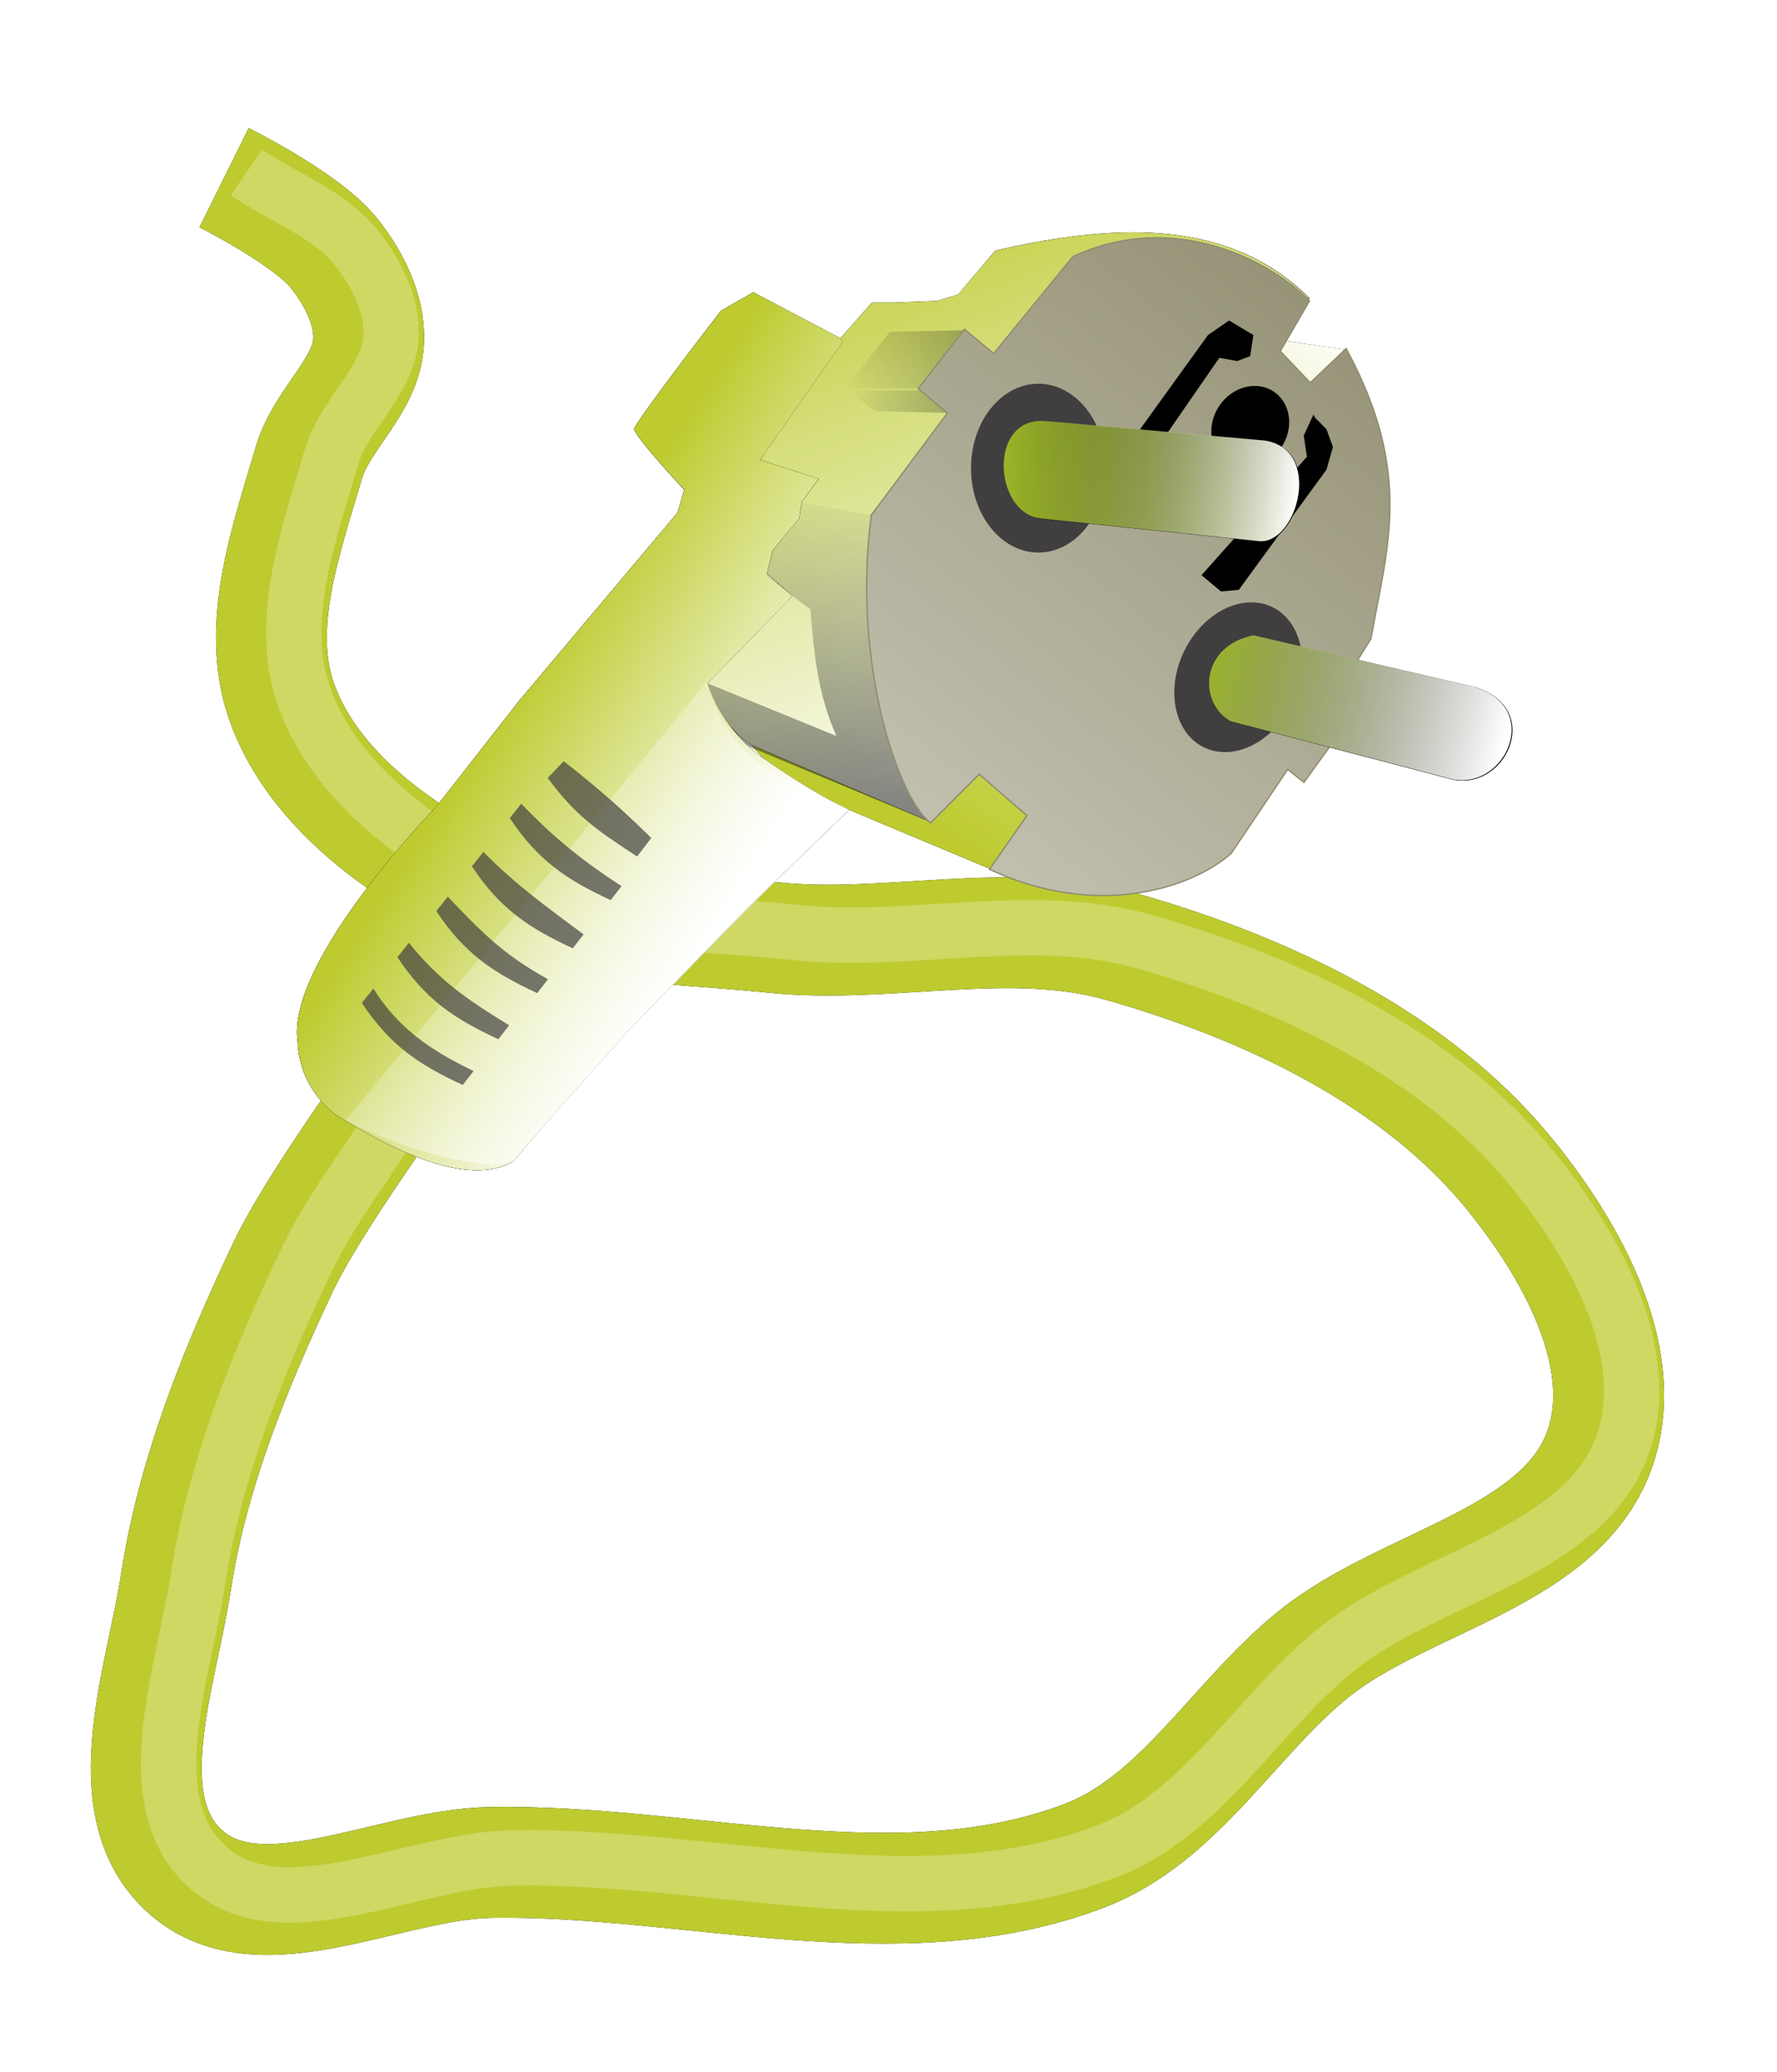 <?xml version="1.0" encoding="UTF-8"?>
<!-- Created with Inkscape (http://www.inkscape.org/) -->
<svg id="svg3802" width="240.47" height="280.34" version="1.1" viewBox="0 0 240.472 280.34" xmlns="http://www.w3.org/2000/svg" xmlns:cc="http://creativecommons.org/ns#" xmlns:dc="http://purl.org/dc/elements/1.1/" xmlns:rdf="http://www.w3.org/1999/02/22-rdf-syntax-ns#" xmlns:xlink="http://www.w3.org/1999/xlink">
 <defs id="defs3804">
  <linearGradient id="linearGradient7374" x1="623.51" x2="514.28" y1="345.49" y2="319.34" gradientTransform="matrix(.375 0 0 .375 210.62 287.03)" gradientUnits="userSpaceOnUse" xlink:href="#linearGradient3865"/>
  <linearGradient id="linearGradient3865">
   <stop id="stop3867" stop-color="#fff" offset="0"/>
   <stop id="stop3869" stop-color="#fff" stop-opacity="0" offset="1"/>
  </linearGradient>
  <linearGradient id="linearGradient7377" x1="514.28" x2="624.01" y1="319.34" y2="345.49" gradientTransform="matrix(.375 0 0 .375 210.62 287.03)" gradientUnits="userSpaceOnUse" xlink:href="#linearGradient3843"/>
  <linearGradient id="linearGradient3843">
   <stop id="stop3845" stop-color="#9bb528" offset="0"/>
   <stop id="stop3847" stop-color="#9bb528" stop-opacity="0" offset="1"/>
  </linearGradient>
  <filter id="filter6793">
   <feGaussianBlur id="feGaussianBlur6795" stdDeviation="2.019"/>
  </filter>
  <linearGradient id="linearGradient7381" x1="440.12" x2="546.79" y1="263.65" y2="263.65" gradientTransform="matrix(.375 0 0 .375 210.62 287.03)" gradientUnits="userSpaceOnUse" xlink:href="#linearGradient3843"/>
  <linearGradient id="linearGradient7384" x1="546.79" x2="440.12" y1="263.65" y2="241.93" gradientTransform="matrix(.375 0 0 .375 210.62 287.03)" gradientUnits="userSpaceOnUse" xlink:href="#linearGradient3865"/>
  <filter id="filter6773" x="-.042" y="-.104" width="1.084" height="1.207">
   <feGaussianBlur id="feGaussianBlur6775" stdDeviation="1.876"/>
  </filter>
  <linearGradient id="linearGradient7393" x1="390.89" x2="579.29" y1="413.02" y2="176.06" gradientTransform="matrix(.375 0 0 .375 210.62 287.03)" gradientUnits="userSpaceOnUse" xlink:href="#linearGradient3865"/>
  <filter id="filter7003">
   <feGaussianBlur id="feGaussianBlur7005" stdDeviation="2.766"/>
  </filter>
  <filter id="filter6872">
   <feGaussianBlur id="feGaussianBlur6874" stdDeviation="0.553"/>
  </filter>
  <filter id="filter6876">
   <feGaussianBlur id="feGaussianBlur6878" stdDeviation="0.553"/>
  </filter>
  <filter id="filter6880">
   <feGaussianBlur id="feGaussianBlur6882" stdDeviation="0.553"/>
  </filter>
  <filter id="filter6884">
   <feGaussianBlur id="feGaussianBlur6886" stdDeviation="0.553"/>
  </filter>
  <filter id="filter6888">
   <feGaussianBlur id="feGaussianBlur6890" stdDeviation="0.553"/>
  </filter>
  <filter id="filter6892">
   <feGaussianBlur id="feGaussianBlur6894" stdDeviation="0.553"/>
  </filter>
  <linearGradient id="linearGradient7406" x1="384.29" x2="240.57" y1="481.84" y2="371.14" gradientTransform="matrix(.375 0 0 .375 210.62 287.03)" gradientUnits="userSpaceOnUse" xlink:href="#linearGradient3865"/>
  <linearGradient id="linearGradient7411" x1="326.62" x2="235.34" y1="439.36" y2="381.15" gradientTransform="matrix(.375 0 0 .375 210.62 287.03)" gradientUnits="userSpaceOnUse" xlink:href="#linearGradient5177"/>
  <linearGradient id="linearGradient5177">
   <stop id="stop5179" stop-color="#fff" offset="0"/>
   <stop id="stop5181" stop-color="#bdcb2f" offset="1"/>
  </linearGradient>
  <linearGradient id="linearGradient7415" x1="425.98" x2="382.62" y1="209.18" y2="230.28" gradientTransform="matrix(.375 0 0 .375 210.62 287.03)" gradientUnits="userSpaceOnUse" xlink:href="#linearGradient6799"/>
  <linearGradient id="linearGradient6799">
   <stop id="stop6801" stop-opacity=".5" offset="0"/>
   <stop id="stop6803" stop-opacity="0" offset="1"/>
  </linearGradient>
  <linearGradient id="linearGradient7418" x1="420.12" x2="383.8" y1="239.07" y2="230.86" gradientTransform="matrix(.375 0 0 .375 210.62 287.03)" gradientUnits="userSpaceOnUse" xlink:href="#linearGradient6799"/>
  <linearGradient id="linearGradient7421" x1="374.66" x2="373.31" y1="386.73" y2="262.85" gradientTransform="matrix(.375 0 0 .375 210.62 287.03)" gradientUnits="userSpaceOnUse" xlink:href="#linearGradient6799"/>
  <linearGradient id="linearGradient7424" x1="413.33" x2="332.2" y1="387.23" y2="173.38" gradientTransform="matrix(.375 0 0 .375 210.62 287.03)" gradientUnits="userSpaceOnUse" xlink:href="#linearGradient5177"/>
  <filter id="filter6689">
   <feGaussianBlur id="feGaussianBlur6691" stdDeviation="4.303"/>
  </filter>
  <linearGradient id="linearGradient7428" x1="563.68" x2="435.36" y1="201.57" y2="403.72" gradientTransform="matrix(.375 0 0 .375 210.62 287.03)" gradientUnits="userSpaceOnUse" xlink:href="#linearGradient5177"/>
  <filter id="filter7365">
   <feGaussianBlur id="feGaussianBlur7367" stdDeviation="3.641"/>
  </filter>
  <filter id="filter6812">
   <feGaussianBlur id="feGaussianBlur6814" stdDeviation="8.622"/>
  </filter>
  <filter id="filter7354">
   <feGaussianBlur id="feGaussianBlur7356" stdDeviation="5.386"/>
  </filter>
 </defs>
 <g id="layer1" transform="translate(-239.76 -320.76)">
  <path id="path7352" d="m289.96 473.09s-8.615 12.223-11.803 18.947c-6.466 13.639-12.311 27.944-14.598 42.863-1.962 12.796-8.432 29.886 0.932 38.825 10.037 9.582 27.746-0.696 41.621-0.932 26.813-0.455 55.411 8.681 80.446-0.932 12.875-4.944 20.297-18.71 31.06-27.333 12.493-10.009 33.982-13.007 38.825-28.265 3.903-12.295-4.274-26.652-12.424-36.651-12.812-15.719-32.993-25.182-52.492-30.75-15.138-4.322-31.554 0.393-47.211-1.242-14.239-1.487-29.567-1.108-42.242-7.765-10.111-5.31-20.469-13.442-24.227-24.227-3.566-10.236 0.675-21.902 3.727-32.303 1.721-5.865 7.831-10.355 8.076-16.462 0.169-4.226-2.025-8.493-4.659-11.803-3.756-4.719-14.909-10.25-14.909-10.25" fill="none" filter="url(#filter7354)" stroke="#000" stroke-linejoin="round" stroke-width="14.993"/>
  <path id="path4986" d="m289.96 473.09s-8.615 12.223-11.803 18.947c-6.466 13.639-12.311 27.944-14.598 42.863-1.962 12.796-8.432 29.886 0.932 38.825 10.037 9.582 27.746-0.696 41.621-0.932 26.813-0.455 55.411 8.681 80.446-0.932 12.875-4.944 20.297-18.71 31.06-27.333 12.493-10.009 33.982-13.007 38.825-28.265 3.903-12.295-4.274-26.652-12.424-36.651-12.812-15.719-32.993-25.182-52.492-30.75-15.138-4.322-31.554 0.393-47.211-1.242-14.239-1.487-29.567-1.108-42.242-7.765-10.111-5.31-20.469-13.442-24.227-24.227-3.566-10.236 0.675-21.902 3.727-32.303 1.721-5.865 7.831-10.355 8.076-16.462 0.169-4.226-2.025-8.493-4.659-11.803-3.756-4.719-14.909-10.25-14.909-10.25" fill="none" stroke="#bdcb2f" stroke-linejoin="round" stroke-width="14.993"/>
  <path id="path4454" transform="matrix(.375 0 0 .375 210.62 287.03)" d="m219.68 494.39c-10.496 16.849-22.985 32.61-31.489 50.548-17.25 36.386-32.844 74.551-38.947 114.35-5.234 34.138-22.495 79.733 2.486 103.58 26.779 25.565 74.023-1.857 111.04-2.486 71.535-1.215 147.83 23.16 214.62-2.486 34.349-13.189 54.151-49.916 82.866-72.922 33.33-26.703 90.661-34.701 103.58-75.408 10.412-32.803-11.403-71.104-33.146-97.781-34.18-41.936-88.021-67.184-140.04-82.037-40.386-11.531-84.183 1.048-125.96-3.315-37.989-3.967-78.882-2.957-112.7-20.716-26.975-14.167-54.61-35.862-64.635-64.635-9.514-27.307 1.8-58.433 9.944-86.18 4.592-15.646 20.892-27.626 21.545-43.919 0.452-11.275-5.403-22.66-12.43-31.489-10.02-12.589-26.517-18.23-39.775-27.346" fill="none" filter="url(#filter6812)" opacity=".5" stroke="#fff" stroke-linejoin="round" stroke-width="20"/>
  <path id="path7211" d="m393.32 352.2c-0.665-4e-3 -1.344 0.01-2.031 0.031-4.996 0.157-10.575 0.973-16.844 2.438l-5.031 5.938-2.875 0.875-5.938 0.219h-2.844l-4.281 4.844-11.781-6.219-4.375 2.5s-10.335 13.351-11.781 15.969c0.413 1.39 6.812 8.25 6.812 8.25l-0.906 3.094-21.438 25.469-11.188 14.312s-20.369 20.889-18.781 31.812c0.282 6.7 5.281 9.938 5.281 9.938 6.833 4.297 17.694 9.998 23.906 6.219l5.75-6.688 10.125-11.312 15.875-16.312 13.688-13.219 19.125 8 5-7.312 0.062 0.062-5.062 7.25c14.349 6.662 27.156 2.571 32.5-2.188l7.688-11.438 2.219 1.781 3.375-4.656 16.156 4.219c7.394 2.196 13.048-9.238 3.75-12.312l-16.062-3.75 1.781-2.844c2.123-12.226 5.766-22.256-3.312-39.094l-8.188-1.188 3.156-5.406c-0.049-0.05-0.106-0.106-0.156-0.156l0.156-0.281c-5.993-5.898-13.552-8.791-23.531-8.844zm-45.031 36.438-0.375 2.25-0.031 0.031 0.312-2.156 0.094-0.125zm-3.938 6.562-0.719 2.844 0.656-2.781 0.062-0.062zm-0.812 3.188 3.469 3.031-3.5-2.875 0.031-0.156zm-7.969 14.844c0.238 0.665 0.502 1.414 0.906 2.312 0.131 0.292 0.279 0.602 0.438 0.906-0.16-0.297-0.296-0.606-0.438-0.906-0.36-0.763-0.694-1.514-0.938-2.281l0.031-0.031zm2.625 5.25c0.195 0.26 0.37 0.526 0.594 0.781 0.721 0.824 1.611 1.609 2.688 2.312 0.503 0.671 1.091 1.322 1.75 1.938-1.77-1.232-3.224-2.699-4.438-4.25-0.205-0.262-0.404-0.513-0.594-0.781z" filter="url(#filter7365)"/>
  <path id="path5185" d="m421.9 368.07-48.099 70.281-19.142-7.993c-4.612-2.05-10.323-4.978-13.178-8.785l41.984-58.994 38.435 5.491z" fill="url(#linearGradient7428)"/>
  <path id="path6675" transform="matrix(.375 0 0 .375 210.62 287.03)" d="m437.12 180.47-13.477 15.821-7.617 2.344-15.821 0.586h-7.617l-11.404 12.884-29.003 43.919 21.133 6.822-6.023 8.242-1.01 5.976-9.445 11.511-2.174 8.474 9.197 8.073-31.156 29.835c1.994 5.195 4.948 16.493 16.43 24l64.547 27.769 125.98-169.92 10.547-19.336c-24.805-24.414-59.571-29.493-113.09-16.992z" filter="url(#filter6689)"/>
  <path id="path5175" d="m374.46 354.68-5.051 5.93-2.855 0.879-5.93 0.22h-2.855l-4.274 4.829-10.871 16.462 7.921 2.557-2.258 3.089-0.379 2.24-3.54 4.314-0.815 3.176 3.447 3.026-11.678 11.183c0.747 1.947 1.855 6.182 6.159 8.996l24.194 10.409 47.22-63.692 3.953-7.248c-9.298-9.151-22.329-11.055-42.388-6.369z" fill="url(#linearGradient7424)"/>
  <path id="path6797" d="m352.94 420.35-17.394-7.105 3.119 7.544 27.014 11.201c-2.855-12.958-5.051-28.552-7.907-41.51l-9.555-1.734-3.902 6.523-0.796 3.261 3.485 2.873 2.422 1.816c0.512 6.369 1.025 11.421 3.514 17.131z" fill="url(#linearGradient7421)"/>
  <path id="path6818" d="m354.47 373.56h9.883l3.734 3.075-9.883-0.22-3.734-2.855z" fill="url(#linearGradient7418)" opacity=".5"/>
  <path id="path6838" d="m354.03 373.35h10.103l6.15-7.907-10.103 0.22-6.15 7.687z" fill="url(#linearGradient7415)" opacity=".5"/>
  <path id="path6810" d="m309.23 477.88c-6.212 3.779-17.083-1.915-23.916-6.212 0 0-4.998-3.239-5.28-9.939-1.588-10.923 18.791-31.837 18.791-31.837l11.182-14.288 21.432-25.469 0.932-3.106s-6.421-6.841-6.833-8.231c1.446-2.617 11.803-15.996 11.803-15.996l4.348-2.485 11.803 6.212 0.311 0.466-11.182 15.996 7.921 2.557-2.33 3.189-0.311 2.174-3.591 4.348-0.796 3.261 3.485 2.873-11.458 11.842c1.21 3.814 3.86 7.684 7.954 10.444 3.876 2.692 7.752 5.073 11.162 6.678l-13.686 13.201-15.86 16.307-10.114 11.337-5.766 6.678z"/>
  <path id="path5151" d="m309.23 477.88c-6.212 3.779-17.083-1.915-23.916-6.212 0 0-4.998-3.239-5.28-9.939-1.588-10.923 18.791-31.837 18.791-31.837l11.182-14.288 21.432-25.469 0.932-3.106s-6.421-6.841-6.833-8.231c1.446-2.617 11.803-15.996 11.803-15.996l4.348-2.485 11.803 6.212 0.311 0.466-11.182 15.996 7.921 2.557-2.33 3.189-0.311 2.174-3.591 4.348-0.796 3.261 3.485 2.873-11.458 11.842c1.21 3.814 3.86 7.684 7.954 10.444 3.876 2.692 7.752 5.073 11.162 6.678l-13.686 13.201-15.86 16.307-10.114 11.337-5.766 6.678z" fill="url(#linearGradient7411)"/>
  <path id="path6932" d="m335.65 413.57c1.256 3.705 3.87 7.433 7.846 10.113 3.876 2.692 7.752 5.073 11.162 6.678l-13.686 13.201-15.86 16.307-10.114 11.337-5.766 6.678c-5.393 3.281-14.298-0.579-21.024-4.465" fill="none"/>
  <path id="path5125" d="m288.21 473.42c-1.021-0.59-1.992-1.181-2.893-1.747 0 0-4.998-3.239-5.28-9.939-1.588-10.923 18.791-31.837 18.791-31.837l11.182-14.288 21.432-25.469 0.932-3.106s-6.421-6.841-6.833-8.231c1.446-2.617 11.803-15.996 11.803-15.996l4.348-2.485 11.803 6.212 0.311 0.466-11.182 15.996 7.921 2.557-2.33 3.189-0.311 2.174-3.591 4.348-0.796 3.261 2.462 2.03" fill="none"/>
  <path id="path6965" d="m335.37 413.1-48.875 59.302c6.853 3.507 18.529 7.103 22.742 5.485 15.297-17.704 28.731-31.526 45.426-47.522-7.207-3.891-15.812-5.142-19.293-17.265z" fill="url(#linearGradient7406)"/>
  <g id="g6896" transform="matrix(.375 0 0 .375 210.62 287.03)" fill="#403e3f" filter="url(#filter7003)" opacity=".7">
   <path id="path6860" d="m212.43 446.67c8.766 13.89 19.622 21.779 36.168 29.781l-3.901 5.022c-16.238-7.519-26.325-14.452-36.411-29.589l4.143-5.215z" filter="url(#filter6872)"/>
   <path id="path6862" d="m225.27 430.16c10.838 13.476 20.45 20.121 36.168 29.781l-3.901 5.022c-16.238-7.519-26.325-14.452-36.411-29.589l4.143-5.215z" filter="url(#filter6876)"/>
   <path id="path6864" d="m239.29 413.52c12.081 12.647 20.036 20.95 36.168 29.781l-3.901 5.022c-16.238-7.519-26.325-14.452-36.411-29.589l4.143-5.215z" filter="url(#filter6880)"/>
   <path id="path6866" d="m252.13 397.36c11.667 11.818 22.108 19.293 36.168 29.781l-3.901 5.022c-16.238-7.519-26.325-14.452-36.411-29.589l4.143-5.215z" filter="url(#filter6884)"/>
   <path id="path6868" d="m265.81 379.96c12.081 12.647 22.108 20.536 36.168 29.781l-3.901 5.022c-16.238-7.519-26.325-14.452-36.411-29.589l4.143-5.215z" filter="url(#filter6888)"/>
   <path id="path6870" d="m281.14 364.63c12.91 10.161 20.45 16.807 31.61 27.71l-5.144 6.679c-15.41-10.005-22.596-15.281-32.267-28.346l5.801-6.043z" filter="url(#filter6892)"/>
  </g>
  <path id="path6961" d="m345.7 400.33 1.299 1.071-11.458 11.842c1.21 3.814 3.86 7.684 7.954 10.444 3.876 2.692 7.752 5.073 11.162 6.678l-13.686 13.201-15.86 16.307-10.114 11.337-5.766 6.678c-5.867 3.569-15.89-1.312-22.742-5.485" fill="none"/>
  <path id="path6946" d="m286.49 472.4c-0.403-0.245-0.795-0.488-1.174-0.727 0 0-4.998-3.239-5.28-9.939-1.588-10.923 18.791-31.837 18.791-31.837l11.182-14.288 21.432-25.469 0.932-3.106s-6.421-6.841-6.833-8.231c1.446-2.617 11.803-15.996 11.803-15.996l4.348-2.485 11.803 6.212 0.311 0.466-11.182 15.996 7.921 2.557-2.33 3.189-0.311 2.174-3.591 4.348-0.796 3.261 2.186 1.802" fill="none"/>
  <path id="path5170" d="m357.77 390.48 10.323-13.837-3.953-3.294 6.15-7.907 3.953 3.294 10.762-13.178c13.69-6.369 26.721 0.659 31.846 5.93l-3.953 6.809 4.173 4.393 4.832-4.612c9.078 16.838 5.418 26.868 3.294 39.094l-6.918 10.981 2.361 2.196-4.447 6.15-2.196-1.757-7.687 11.421c-5.344 4.759-18.156 8.858-32.505 2.196l5.051-7.248-6.589-5.71-6.589 6.589c-4.393-3.441-10.542-21.816-7.907-41.51z" fill="#908d6f" stroke="#908d6f" stroke-width=".375px"/>
  <path id="path6848" d="m357.77 390.48 10.323-13.837-3.953-3.294 6.15-7.907 3.953 3.294 10.762-13.178c13.69-6.369 26.721 0.659 31.846 5.93l-3.953 6.809 4.173 4.393 4.832-4.612c9.078 16.838 5.418 26.868 3.294 39.094l-6.918 10.981 2.361 2.196-4.447 6.15-2.196-1.757-7.687 11.421c-5.344 4.759-18.156 8.858-32.505 2.196l5.051-7.248-6.589-5.71-6.589 6.589c-4.393-3.441-10.542-21.816-7.907-41.51z" fill="url(#linearGradient7393)" opacity=".5"/>
  <ellipse id="path6724" cx="380.28" cy="384.11" rx="9.115" ry="11.421" fill="#403e3f"/>
  <ellipse id="path6726" transform="matrix(.945 .327 -.374 .928 0 0)" cx="532.62" cy="256.72" rx="8.137" ry="10.534" fill="#403e3f"/>
  <path id="path6728" d="m389.61 384.99 13.617-18.888 2.855-1.977 3.294 1.977-0.439 2.855-1.757 0.659-2.416-0.439-12.738 18.449-2.416-2.635z"/>
  <ellipse id="path6730" transform="matrix(.828 .561 -.561 .828 0 0)" cx="550.78" cy="83.948" rx="5.051" ry="5.71"/>
  <path id="path6732" d="m402.35 398.6 2.636 2.196 2.416-0.22 11.86-16.253 0.879-3.075-0.879-2.416-1.537-1.537-0.22-0.439-1.318 2.855 0.439 2.855-14.276 16.033z"/>
  <path id="path6751" transform="matrix(.375 0 0 .375 210.62 287.03)" d="m455.28 242 79.103 7.031c21.094 3.32 11.719 37.11-1.758 36.329l-79.103-8.203c-16.992-1.758-19.336-36.915 1.758-35.157z" filter="url(#filter6773)"/>
  <path id="path6693" d="m381.27 377.74 29.65 2.636c7.907 1.245 4.393 13.91-0.659 13.617l-29.65-3.075c-6.369-0.659-7.248-13.837 0.659-13.178z" fill="url(#linearGradient7384)"/>
  <path id="path5198" d="m381.27 377.74 29.65 2.636c7.907 1.245 4.393 13.91-0.659 13.617l-29.65-3.075c-6.369-0.659-7.248-13.837 0.659-13.178z" fill="url(#linearGradient7381)"/>
  <path id="path6749" transform="matrix(.375 0 0 .375 210.62 287.03)" d="m530.28 319.34 80.275 18.75c24.805 8.203 9.766 38.673-9.961 32.813l-78.517-20.508c-11.914-6.836-10.938-27.149 8.203-31.055z" filter="url(#filter6793)"/>
  <path id="path6665" d="m409.38 406.73 30.089 7.028c9.298 3.075 3.66 14.495-3.734 12.299l-29.43-7.687c-4.466-2.562-4.1-10.176 3.075-11.64z" fill="url(#linearGradient7377)"/>
  <path id="path6697" d="m409.38 406.73 30.089 7.028c9.298 3.075 3.66 14.495-3.734 12.299l-29.43-7.687c-4.466-2.562-4.1-10.176 3.075-11.64z" fill="url(#linearGradient7374)"/>
 </g>
</svg>
